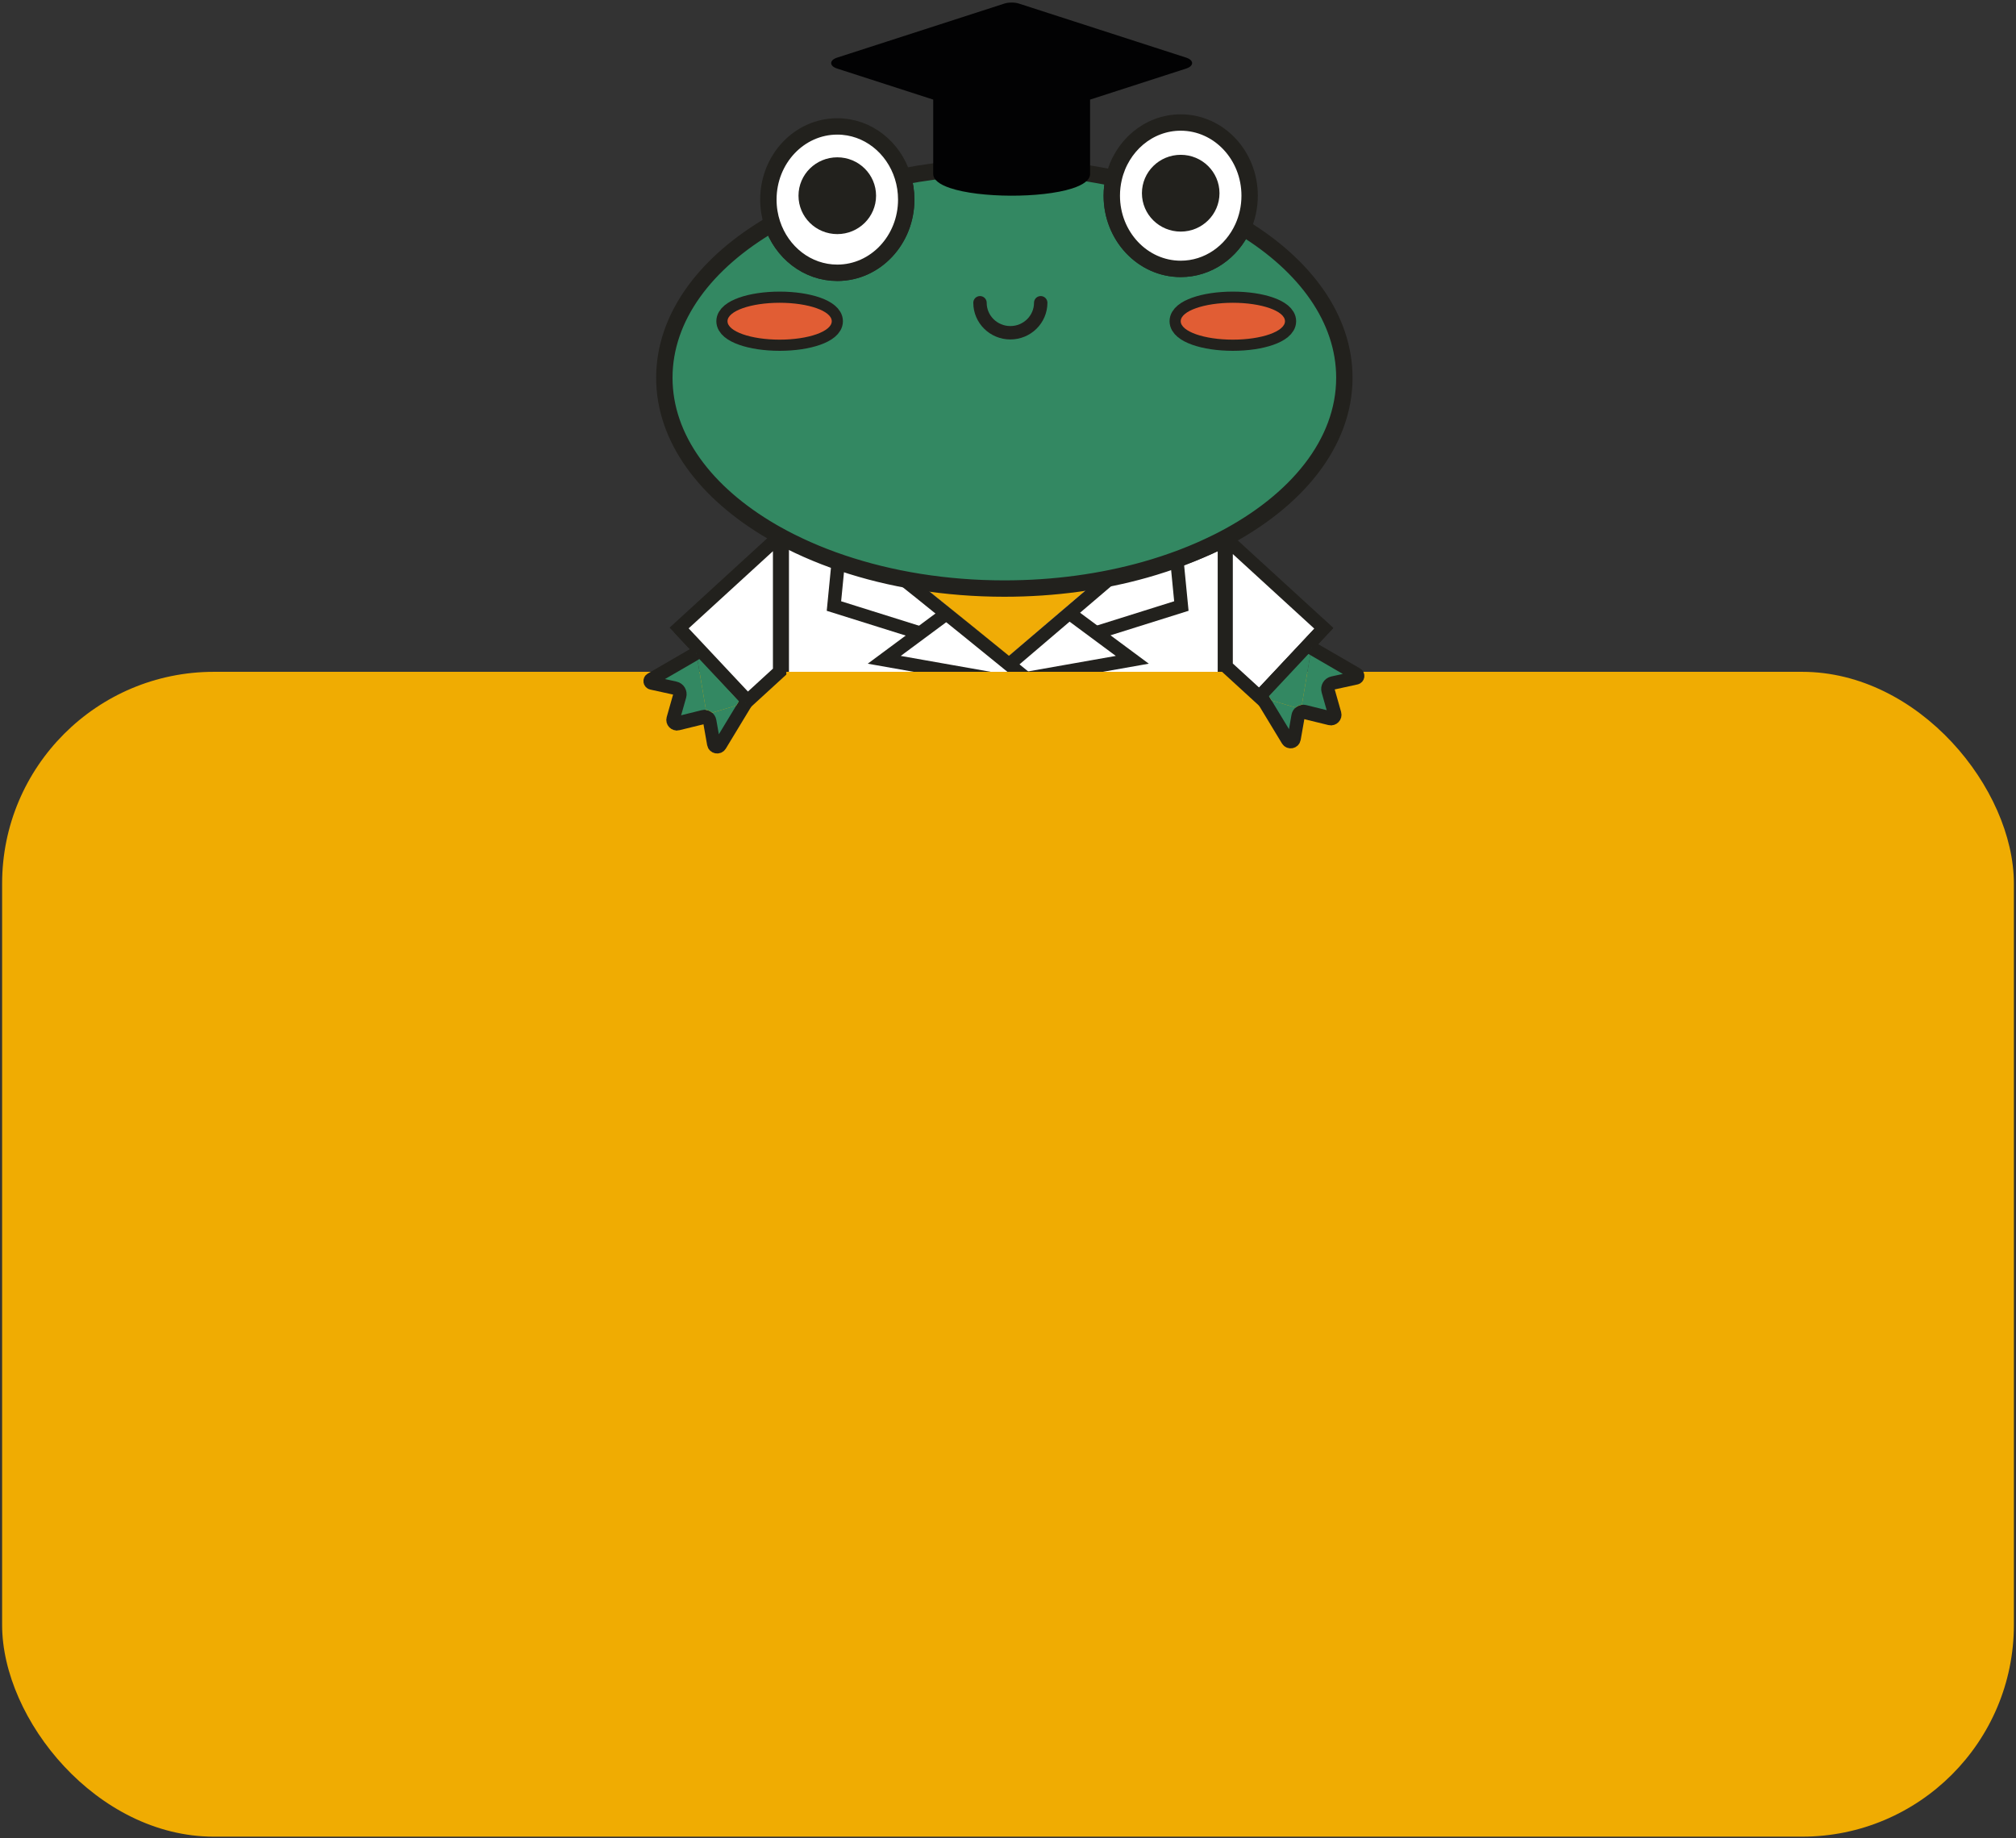 <svg width="476" height="434" viewBox="0 0 476 434" fill="none" xmlns="http://www.w3.org/2000/svg">
<rect x="0" y="0" width="476" height="434" fill="#333333" stroke="none"/>
<path d="M289.094 127.65V178.389H184.699V125.575C189.484 128.286 194.797 130.645 200.538 132.579C211.922 136.421 224.973 138.601 238.849 138.601C250.705 138.601 261.962 137.009 272.088 134.15C278.209 132.42 283.915 130.23 289.094 127.65Z" fill="white" stroke="#22211D" stroke-width="3.164" stroke-miterlimit="10"/>
<path d="M218.602 138.949C218.602 138.949 225.791 140.289 236.894 140.408C248.197 140.531 256.347 139.375 256.347 139.375L238.121 154.953L218.602 138.949Z" fill="#F0AC06"/>
<path d="M252.673 144.892L267.348 155.769L242.59 160.143" fill="white"/>
<path d="M252.673 144.892L267.348 155.769L242.59 160.143" stroke="#22211D" stroke-width="3.164" stroke-miterlimit="10"/>
<path d="M237.953 157.123L261.931 136.679" stroke="#22211D" stroke-width="3.164" stroke-miterlimit="10"/>
<path d="M223.456 144.892L208.781 155.769L244.688 162.115" fill="white"/>
<path d="M223.456 144.892L208.781 155.769L244.688 162.115" stroke="#22211D" stroke-width="3.164" stroke-miterlimit="10"/>
<path d="M198.017 131.693L196.902 143.074L217.34 149.487" fill="white"/>
<path d="M198.017 131.693L196.902 143.074L217.34 149.487" stroke="#22211D" stroke-width="3.164" stroke-miterlimit="10"/>
<path d="M244.688 178.389V162.111C244.688 162.111 212.484 135.908 212.125 135.855" stroke="#22211D" stroke-width="3.164" stroke-miterlimit="10"/>
<path d="M277.823 131.693L278.934 143.074L258.5 149.487" fill="white"/>
<path d="M277.823 131.693L278.934 143.074L258.5 149.487" stroke="#22211D" stroke-width="3.164" stroke-miterlimit="10"/>
<path d="M235.261 172.539C236.954 172.539 238.327 171.166 238.327 169.473C238.327 167.78 236.954 166.407 235.261 166.407C233.568 166.407 232.195 167.78 232.195 169.473C232.195 171.166 233.568 172.539 235.261 172.539Z" stroke="#22211D" stroke-width="3.164" stroke-miterlimit="10"/>
<path d="M293.444 53.709C290.811 59.493 285.235 63.48 278.78 63.48C269.794 63.48 262.505 55.745 262.505 46.2C262.505 44.769 262.671 43.38 262.98 42.051C258.132 41.028 253.072 40.286 247.855 39.854C240.405 39.411 237.139 39.411 227.882 39.741C222.809 40.103 217.883 40.757 213.144 41.675C213.682 43.387 213.97 45.219 213.97 47.121C213.97 56.666 206.682 64.401 197.695 64.401C190.586 64.401 184.546 59.567 182.328 52.82C166.654 61.901 156.859 74.832 156.859 89.18C156.859 103.507 166.623 116.417 182.25 125.502C182.497 125.642 182.743 125.783 182.989 125.924C187.774 128.634 193.086 130.993 198.827 132.927C210.211 136.77 223.262 138.95 237.139 138.95C248.994 138.95 260.252 137.357 270.377 134.499C276.498 132.769 282.204 130.578 287.383 127.998C287.752 127.815 288.118 127.632 288.48 127.446C306.164 118.312 317.418 104.562 317.418 89.18C317.418 75.293 308.242 62.734 293.444 53.709ZM184.082 80.187C177.283 80.187 171.773 78.239 171.773 75.834C171.773 73.429 177.283 71.482 184.082 71.482C190.878 71.482 196.387 73.429 196.387 75.834C196.387 78.239 190.878 80.187 184.082 80.187ZM291.089 80.187C284.289 80.187 278.78 78.239 278.78 75.834C278.78 73.429 284.289 71.482 291.089 71.482C297.885 71.482 303.397 73.429 303.397 75.834C303.397 78.239 297.885 80.187 291.089 80.187Z" fill="#338862" stroke="#22211D" stroke-width="3.867" stroke-miterlimit="10"/>
<path d="M196.387 75.834C196.387 78.239 190.878 80.186 184.082 80.186C177.283 80.186 171.773 78.239 171.773 75.834C171.773 73.429 177.283 71.481 184.082 71.481C190.878 71.481 196.387 73.429 196.387 75.834Z" fill="white" stroke="#22211D" stroke-width="5.274" stroke-miterlimit="10"/>
<path d="M291.09 80.186C297.888 80.186 303.399 78.238 303.399 75.834C303.399 73.43 297.888 71.481 291.09 71.481C284.292 71.481 278.781 73.43 278.781 75.834C278.781 78.238 284.292 80.186 291.09 80.186Z" fill="white" stroke="#22211D" stroke-width="5.274" stroke-miterlimit="10"/>
<path d="M295.053 46.199C295.053 48.889 294.473 51.438 293.443 53.709C290.81 59.493 285.233 63.48 278.778 63.48C269.792 63.48 262.504 55.745 262.504 46.199C262.504 44.769 262.669 43.38 262.979 42.051C264.726 34.513 271.139 28.923 278.778 28.923C287.768 28.923 295.053 36.658 295.053 46.199Z" fill="white" stroke="#22211D" stroke-width="3.867" stroke-miterlimit="10"/>
<path d="M213.145 41.674C210.997 34.801 204.89 29.844 197.696 29.844C188.707 29.844 181.422 37.578 181.422 47.12C181.422 49.117 181.742 51.037 182.329 52.819C184.547 59.566 190.588 64.4 197.696 64.4C206.683 64.4 213.971 56.666 213.971 47.12C213.971 45.218 213.683 43.386 213.145 41.674Z" fill="white" stroke="#22211D" stroke-width="3.867" stroke-miterlimit="10"/>
<path d="M197.701 38.722C201.874 38.722 205.267 42.065 205.267 46.203C205.267 50.341 201.874 53.685 197.701 53.685C193.51 53.685 190.117 50.341 190.117 46.203C190.117 42.065 193.51 38.722 197.701 38.722Z" fill="#22211D" stroke="#22211D" stroke-width="3.164" stroke-miterlimit="10"/>
<path d="M278.787 38.131C282.96 38.131 286.353 41.474 286.353 45.612C286.353 49.751 282.96 53.094 278.787 53.094C274.596 53.094 271.203 49.751 271.203 45.612C271.203 41.474 274.596 38.131 278.787 38.131Z" fill="#22211D" stroke="#22211D" stroke-width="3.164" stroke-miterlimit="10"/>
<path d="M245.724 71.478C245.724 75.387 242.514 78.558 238.555 78.558C234.597 78.558 231.387 75.387 231.387 71.478" stroke="#22211D" stroke-width="3.164" stroke-miterlimit="10" stroke-linecap="round"/>
<path d="M291.09 80.186C297.888 80.186 303.399 78.238 303.399 75.834C303.399 73.43 297.888 71.481 291.09 71.481C284.292 71.481 278.781 73.43 278.781 75.834C278.781 78.238 284.292 80.186 291.09 80.186Z" fill="#E15D34"/>
<path d="M196.387 75.834C196.387 78.239 190.878 80.186 184.082 80.186C177.283 80.186 171.773 78.239 171.773 75.834C171.773 73.429 177.283 71.481 184.082 71.481C190.878 71.481 196.387 73.429 196.387 75.834Z" fill="#E15D34"/>
<path d="M280.077 13.608L240.585 0.846C240.061 0.677 239.459 0.6 238.862 0.607C238.264 0.6 237.663 0.677 237.139 0.846L197.646 13.608C195.783 14.21 195.786 15.584 197.646 16.182L220.344 23.516V41.077C220.344 42.459 221.87 43.559 224.299 44.385C231.31 46.759 245.858 46.808 253.097 44.505C255.717 43.672 257.379 42.529 257.379 41.077V23.516L280.077 16.182C281.937 15.584 281.937 14.21 280.077 13.608Z" fill="#020203"/>
<rect x="0.5" y="158.606" width="475" height="275" rx="50" fill="#F0AC02"/>
<path d="M160.352 148.255L176.514 165.482" stroke="#22211D" stroke-width="3.164" stroke-miterlimit="10"/>
<path d="M184.079 127.635V158.556L176.51 165.486L160.348 148.258L183.341 127.213C183.587 127.354 183.833 127.494 184.079 127.635Z" fill="white" stroke="#22211D" stroke-width="3.164" stroke-miterlimit="10"/>
<path d="M166.944 169.16L160.036 170.851C159.354 171.016 158.746 170.387 158.939 169.712L160.482 164.28C160.711 163.471 160.212 162.638 159.393 162.459L153.869 161.249C153.451 161.158 153.363 160.599 153.736 160.384L164.42 154.189" fill="#338862"/>
<path d="M166.944 169.16L160.036 170.851C159.354 171.016 158.746 170.387 158.939 169.712L160.482 164.28C160.711 163.471 160.212 162.638 159.393 162.459L153.869 161.249C153.451 161.158 153.363 160.599 153.736 160.384L164.42 154.189" stroke="#22211D" stroke-width="3.164" stroke-miterlimit="10"/>
<path d="M159.238 170.883L166.024 169.206C166.73 169.03 167.434 169.49 167.564 170.204L168.523 175.636C168.654 176.367 169.617 176.557 170.014 175.928L176.089 165.904" fill="#338862"/>
<path d="M159.238 170.883L166.024 169.206C166.73 169.03 167.434 169.49 167.564 170.204L168.523 175.636C168.654 176.367 169.617 176.557 170.014 175.928L176.089 165.904" stroke="#22211D" stroke-width="3.164" stroke-miterlimit="10"/>
<path d="M174.463 165.553L173.837 166.576L168.152 168.249C168.152 168.249 167.983 168.109 167.863 168.035C167.579 167.866 167.403 167.796 167.403 167.796C167.403 167.796 167.202 167.715 167.006 167.666C166.826 167.624 166.763 167.62 166.679 167.606L164.699 155.853L165.135 155.6L174.463 165.553Z" fill="#338862"/>
<path d="M312.578 148.33L297.372 164.541L289.5 157.338V128.765C289.869 128.582 290.235 128.399 290.597 128.213L312.578 148.33Z" fill="white" stroke="#22211D" stroke-width="3.164" stroke-miterlimit="10"/>
<path d="M313.615 147.223L297.453 164.45" stroke="#22211D" stroke-width="3.164" stroke-miterlimit="10"/>
<path d="M307.121 167.948L314.03 169.639C314.712 169.804 315.32 169.175 315.127 168.5L313.583 163.068C313.355 162.259 313.854 161.426 314.673 161.247L320.196 160.037C320.615 159.946 320.703 159.387 320.33 159.172L309.645 152.978" fill="#338862"/>
<path d="M307.121 167.948L314.03 169.639C314.712 169.804 315.32 169.175 315.127 168.5L313.583 163.068C313.355 162.259 313.854 161.426 314.673 161.247L320.196 160.037C320.615 159.946 320.703 159.387 320.33 159.172L309.645 152.978" stroke="#22211D" stroke-width="3.164" stroke-miterlimit="10"/>
<path d="M314.828 169.674L308.042 167.997C307.336 167.821 306.632 168.281 306.502 168.995L305.543 174.427C305.412 175.158 304.449 175.348 304.052 174.719L297.977 164.695" fill="#338862"/>
<path d="M314.828 169.674L308.042 167.997C307.336 167.821 306.632 168.281 306.502 168.995L305.543 174.427C305.412 175.158 304.449 175.348 304.052 174.719L297.977 164.695" stroke="#22211D" stroke-width="3.164" stroke-miterlimit="10"/>
<path d="M299.605 164.344L300.231 165.367L305.916 167.04C305.916 167.04 306.085 166.9 306.205 166.826C306.489 166.657 306.665 166.587 306.665 166.587C306.665 166.587 306.866 166.506 307.062 166.457C307.242 166.415 307.305 166.411 307.389 166.397L309.369 154.644L308.933 154.391L299.605 164.344Z" fill="#338862"/>
</svg>
